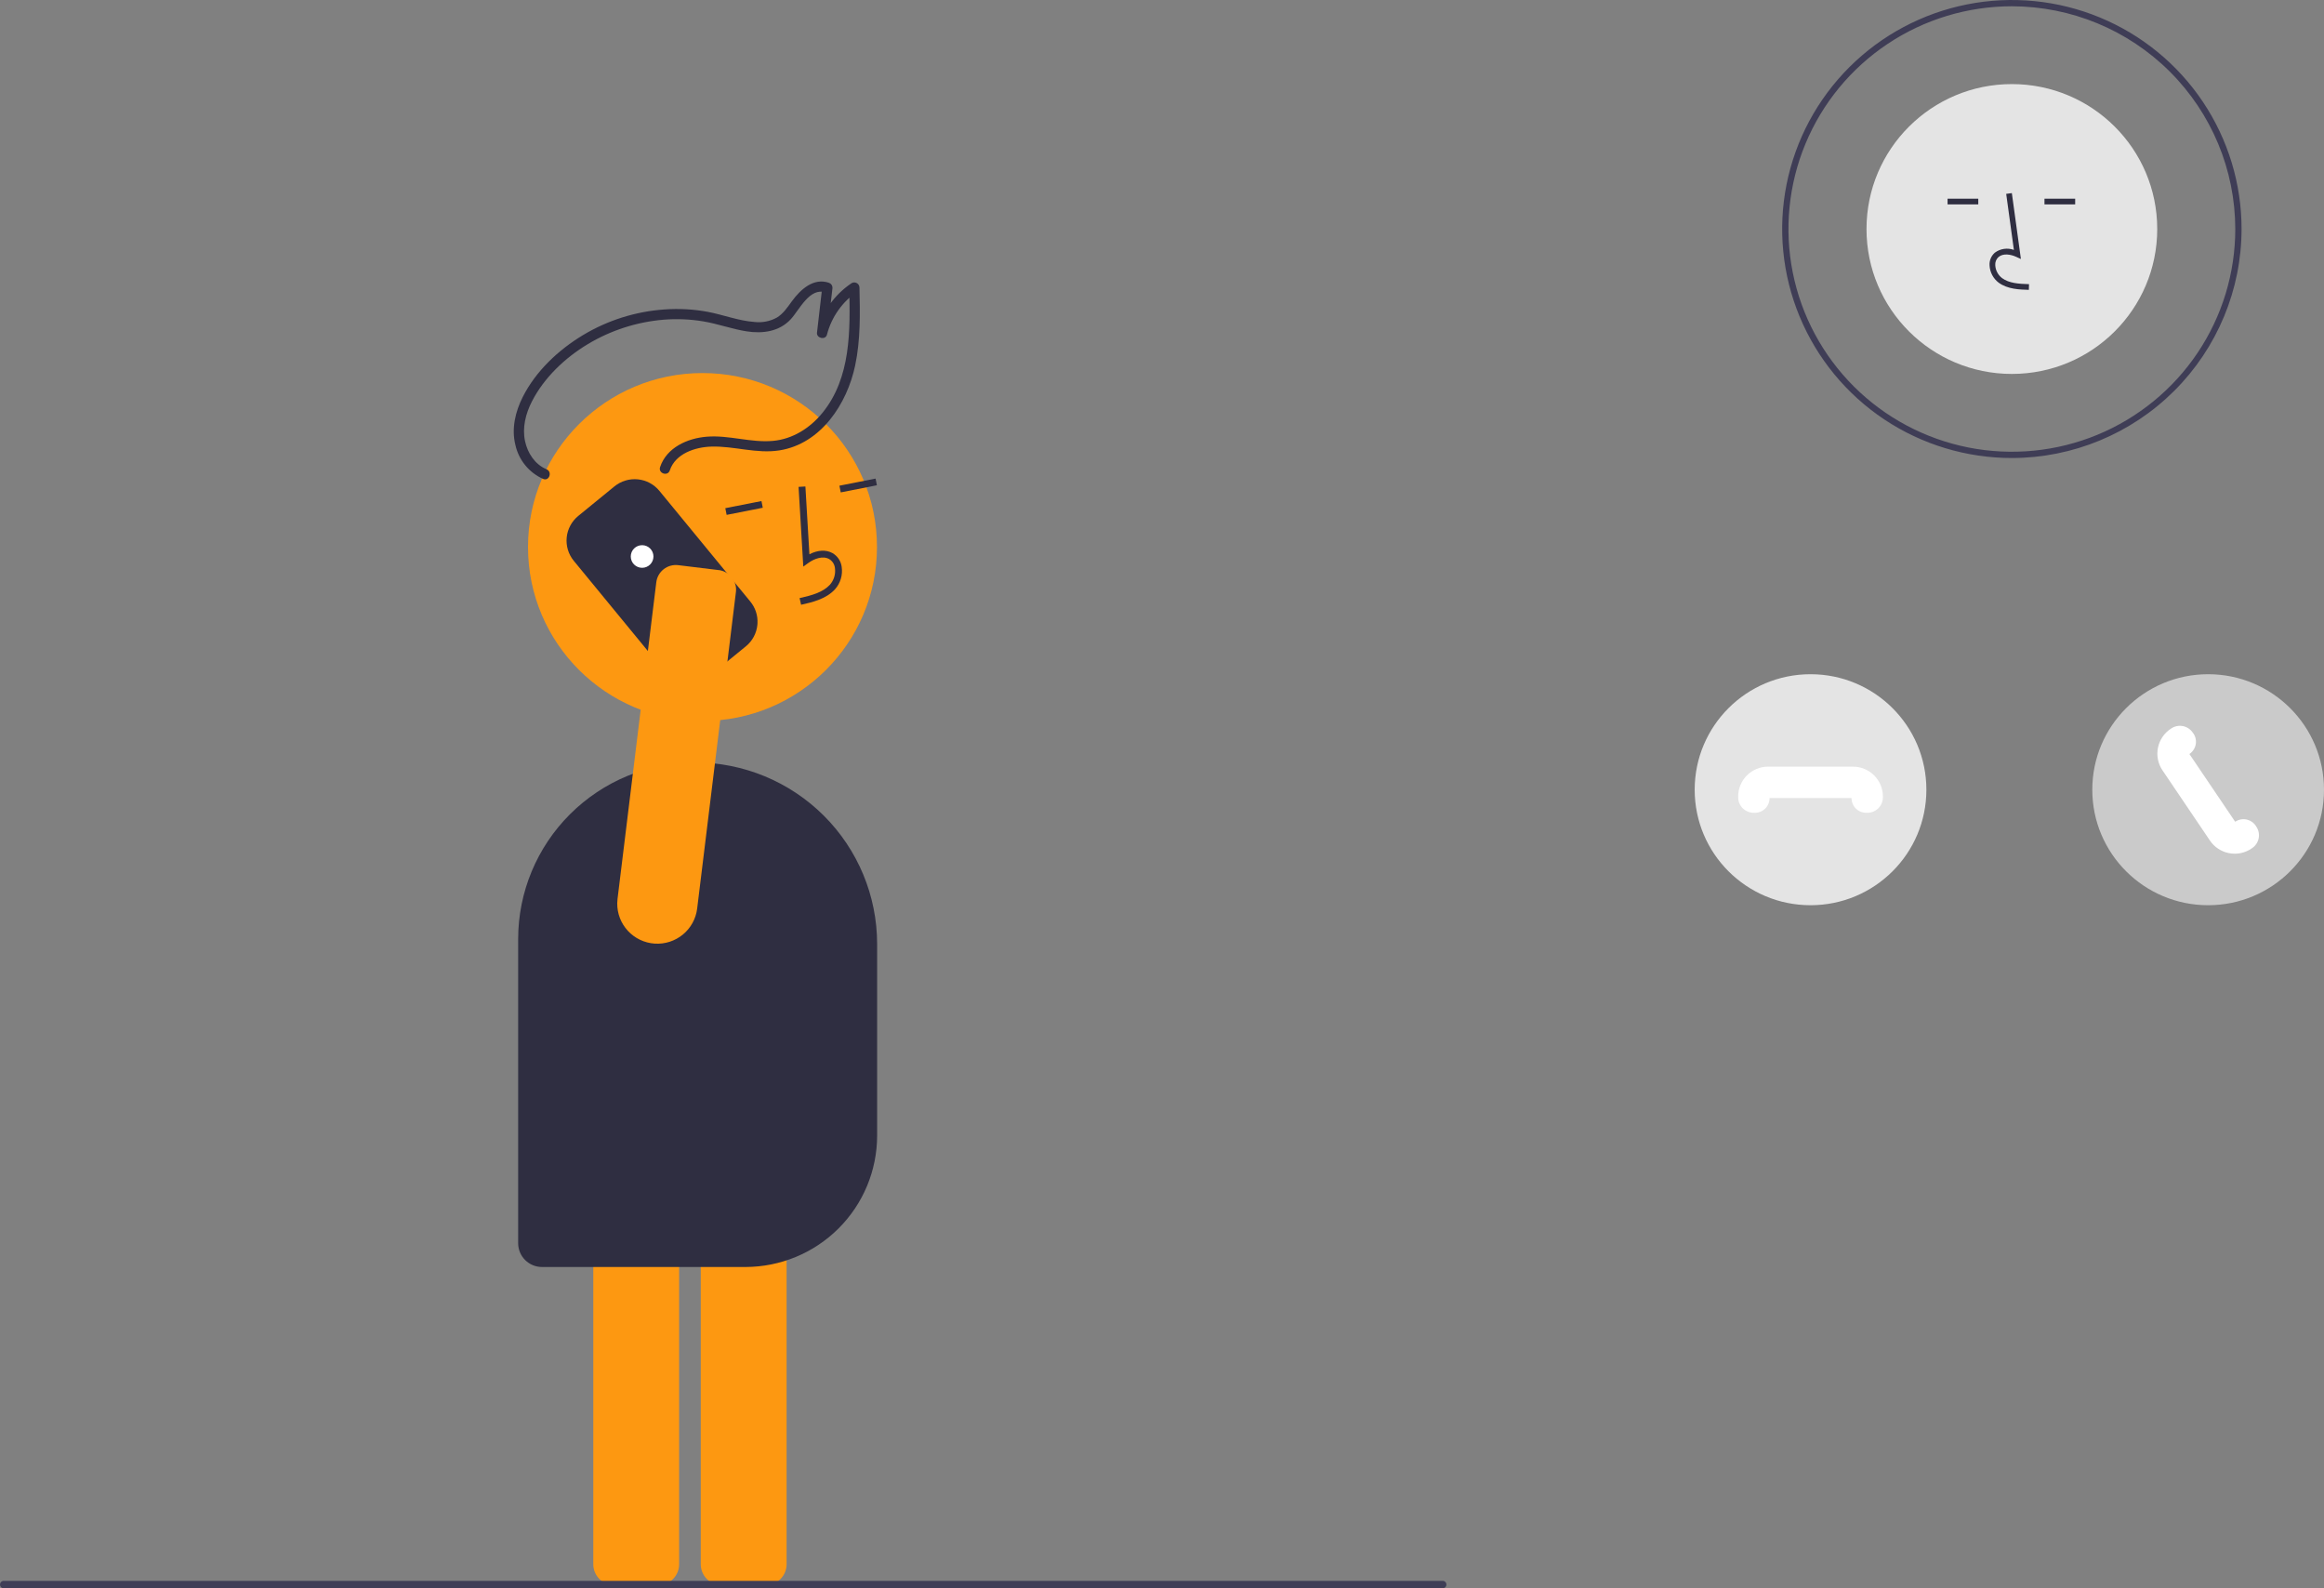 <svg width="300" height="205" viewBox="0 0 300 205" fill="none" xmlns="http://www.w3.org/2000/svg">
<rect x="0" y="0" width="300" height="205" fill="#808080" stroke="none"/>
<!-- <g clip-path="url(#clip0)"> -->
<path d="M98.829 204.601H93.171C92.452 204.6 91.763 204.315 91.254 203.808C90.746 203.301 90.46 202.614 90.459 201.897V154.894C90.46 154.177 90.746 153.49 91.254 152.983C91.763 152.476 92.452 152.191 93.171 152.19H98.829C99.548 152.191 100.237 152.476 100.746 152.983C101.254 153.49 101.54 154.177 101.541 154.894V201.897C101.54 202.614 101.254 203.301 100.746 203.808C100.237 204.315 99.548 204.6 98.829 204.601V204.601Z" fill="#FD9811"/>
<path d="M84.956 204.601H79.299C78.579 204.6 77.89 204.315 77.382 203.808C76.873 203.301 76.587 202.614 76.586 201.897V154.894C76.587 154.177 76.873 153.49 77.382 152.983C77.89 152.476 78.579 152.191 79.299 152.19H84.956C85.675 152.191 86.365 152.476 86.873 152.983C87.382 153.49 87.668 154.177 87.668 154.894V201.897C87.668 202.614 87.382 203.301 86.873 203.808C86.365 204.315 85.675 204.6 84.956 204.601V204.601Z" fill="#FD9811"/>
<path d="M90.683 93.057C103.124 93.057 113.208 83.004 113.208 70.603C113.208 58.203 103.124 48.15 90.683 48.15C78.243 48.15 68.159 58.203 68.159 70.603C68.159 83.004 78.243 93.057 90.683 93.057Z" fill="#FD9811"/>
<path d="M103.412 78.056C104.837 77.734 106.61 77.334 107.785 76.063C108.133 75.673 108.39 75.211 108.54 74.711C108.69 74.211 108.728 73.684 108.652 73.167C108.605 72.799 108.473 72.446 108.266 72.137C108.06 71.828 107.784 71.571 107.461 71.385C106.624 70.922 105.549 70.987 104.485 71.54L103.967 62.789L103.085 62.841L103.695 73.128L104.347 72.659C105.103 72.115 106.205 71.697 107.033 72.155C107.238 72.277 107.412 72.444 107.541 72.644C107.671 72.844 107.753 73.071 107.78 73.307C107.834 73.692 107.805 74.084 107.694 74.457C107.583 74.829 107.392 75.174 107.136 75.466C106.221 76.455 104.82 76.835 103.217 77.197L103.412 78.056Z" fill="#2F2E41"/>
<path d="M113.026 61.769L108.358 62.688L108.529 63.552L113.197 62.633L113.026 61.769Z" fill="#2F2E41"/>
<path d="M98.295 64.671L93.627 65.59L93.799 66.454L98.466 65.534L98.295 64.671Z" fill="#2F2E41"/>
<path d="M96.224 163.528H69.962C69.147 163.528 68.366 163.204 67.79 162.63C67.213 162.056 66.889 161.277 66.888 160.464V121.18C66.895 115.141 69.305 109.352 73.588 105.083C77.871 100.813 83.679 98.411 89.736 98.404C95.964 98.411 101.935 100.881 106.339 105.271C110.743 109.661 113.22 115.613 113.227 121.821V146.579C113.222 151.073 111.429 155.381 108.241 158.558C105.054 161.736 100.732 163.523 96.224 163.528V163.528Z" fill="#2F2E41"/>
<path d="M86.461 60.718C87.188 58.545 89.714 57.707 91.815 57.642C94.768 57.55 97.652 58.596 100.614 58.129C105.989 57.281 109.344 52.118 110.39 47.175C111.087 43.878 111.025 40.498 110.947 37.148C110.952 37.019 110.919 36.891 110.853 36.78C110.786 36.669 110.689 36.579 110.573 36.522C110.457 36.464 110.327 36.441 110.198 36.456C110.069 36.471 109.947 36.522 109.847 36.604C107.698 38.066 106.154 40.254 105.499 42.763L106.785 43.029L107.462 37.177C107.471 37.032 107.433 36.888 107.353 36.767C107.273 36.645 107.156 36.553 107.019 36.504C105.003 35.804 103.322 37.384 102.225 38.878C101.657 39.652 101.112 40.495 100.268 40.999C99.388 41.477 98.382 41.671 97.388 41.555C95.334 41.407 93.387 40.634 91.375 40.251C89.527 39.908 87.643 39.803 85.769 39.94C82.059 40.2 78.464 41.33 75.277 43.24C72.093 45.152 69.179 47.885 67.489 51.221C66.525 53.126 66.001 55.319 66.531 57.431C66.743 58.39 67.177 59.286 67.8 60.048C68.422 60.809 69.215 61.415 70.114 61.816C70.903 62.145 71.332 60.895 70.549 60.568C69.056 59.945 68.109 58.485 67.778 56.948C67.399 55.19 67.863 53.372 68.671 51.798C70.243 48.734 72.936 46.185 75.87 44.421C78.857 42.627 82.22 41.546 85.696 41.26C87.396 41.125 89.106 41.2 90.788 41.481C92.675 41.795 94.48 42.468 96.371 42.765C98.447 43.091 100.6 42.804 102.086 41.195C103.178 40.011 104.528 37.038 106.584 37.752L106.14 37.08L105.464 42.931C105.379 43.663 106.561 43.928 106.751 43.196C107.341 40.906 108.755 38.912 110.725 37.594L109.625 37.05C109.756 42.605 109.873 48.745 106.158 53.297C104.565 55.249 102.322 56.678 99.774 56.905C96.903 57.162 94.085 56.126 91.21 56.365C88.725 56.572 86.05 57.77 85.209 60.285C84.938 61.093 86.191 61.525 86.461 60.718V60.718Z" fill="#2F2E41"/>
<path d="M97.782 80.459C97.779 80.522 97.774 80.586 97.768 80.65C97.716 81.187 97.557 81.709 97.301 82.185C97.045 82.661 96.697 83.082 96.277 83.423L91.603 87.239C90.756 87.928 89.67 88.255 88.582 88.147C87.493 88.039 86.493 87.505 85.799 86.662L74.064 72.379C73.373 71.535 73.046 70.452 73.154 69.367C73.262 68.283 73.798 67.285 74.643 66.593L79.316 62.778C79.735 62.436 80.218 62.18 80.736 62.023C81.254 61.867 81.799 61.815 82.338 61.868C82.876 61.921 83.399 62.08 83.877 62.335C84.354 62.59 84.776 62.937 85.119 63.354L96.854 77.638C97.507 78.429 97.839 79.436 97.782 80.459V80.459Z" fill="#2F2E41"/>
<path d="M82.889 73.285C83.698 73.285 84.353 72.631 84.353 71.825C84.353 71.019 83.698 70.365 82.889 70.365C82.08 70.365 81.424 71.019 81.424 71.825C81.424 72.631 82.08 73.285 82.889 73.285Z" fill="white"/>
<path d="M93.002 73.608L93.001 73.617C93.623 73.749 94.173 74.108 94.543 74.624C94.912 75.139 95.075 75.774 94.999 76.403L89.995 117.266C89.834 118.577 89.176 119.776 88.155 120.618C87.134 121.459 85.829 121.879 84.507 121.79C83.185 121.701 81.948 121.11 81.05 120.14C80.151 119.169 79.66 117.893 79.678 116.572C79.681 116.386 79.693 116.2 79.716 116.015L84.719 75.153C84.801 74.486 85.145 73.878 85.676 73.464C86.207 73.05 86.882 72.863 87.551 72.944L93.002 73.608Z" fill="#FD9811"/>
<path d="M259.708 48.263C270.071 48.263 278.472 39.889 278.472 29.558C278.472 19.227 270.071 10.853 259.708 10.853C249.344 10.853 240.943 19.227 240.943 29.558C240.943 39.889 249.344 48.263 259.708 48.263Z" fill="#E4E4E4"/>
<path d="M261.901 37.41C260.685 37.376 259.171 37.334 258.005 36.485C257.658 36.222 257.372 35.886 257.169 35.501C256.966 35.117 256.849 34.692 256.828 34.258C256.807 33.949 256.857 33.64 256.976 33.354C257.095 33.068 257.278 32.813 257.512 32.61C257.86 32.351 258.266 32.184 258.696 32.122C259.125 32.06 259.563 32.107 259.969 32.257L258.976 25.022L259.705 24.923L260.873 33.428L260.264 33.15C259.558 32.827 258.589 32.663 257.987 33.17C257.839 33.303 257.724 33.467 257.651 33.651C257.577 33.836 257.547 34.034 257.563 34.232C257.581 34.555 257.668 34.871 257.82 35.157C257.971 35.444 258.182 35.695 258.439 35.893C259.347 36.553 260.553 36.639 261.922 36.677L261.901 37.41Z" fill="#2F2E41"/>
<path d="M255.371 25.646H251.407V26.38H255.371V25.646Z" fill="#2F2E41"/>
<path d="M267.88 25.646H263.917V26.38H267.88V25.646Z" fill="#2F2E41"/>
<path d="M259.708 59.116C253.843 59.116 248.11 57.382 243.234 54.134C238.358 50.886 234.557 46.27 232.313 40.869C230.069 35.468 229.482 29.525 230.626 23.791C231.77 18.058 234.594 12.791 238.741 8.657C242.888 4.524 248.171 1.708 253.923 0.568C259.675 -0.573 265.637 0.013 271.055 2.25C276.473 4.487 281.104 8.276 284.362 13.136C287.62 17.997 289.359 23.712 289.359 29.558C289.35 37.394 286.224 44.907 280.665 50.449C275.106 55.99 267.569 59.107 259.708 59.116V59.116ZM259.708 0.81C254.004 0.81 248.428 2.496 243.685 5.655C238.943 8.814 235.246 13.303 233.064 18.556C230.881 23.809 230.31 29.59 231.423 35.166C232.535 40.743 235.282 45.865 239.315 49.886C243.349 53.906 248.487 56.644 254.081 57.754C259.676 58.863 265.474 58.294 270.744 56.118C276.014 53.942 280.518 50.257 283.687 45.529C286.855 40.802 288.547 35.244 288.547 29.558C288.538 21.936 285.497 14.629 280.091 9.239C274.684 3.85 267.354 0.818 259.708 0.81V0.81Z" fill="#3F3D56"/>
<path d="M233.718 116.835C241.977 116.835 248.673 110.161 248.673 101.928C248.673 93.694 241.977 87.02 233.718 87.02C225.458 87.02 218.763 93.694 218.763 101.928C218.763 110.161 225.458 116.835 233.718 116.835Z" fill="#E4E4E4"/>
<path d="M285.045 116.835C293.304 116.835 300 110.161 300 101.928C300 93.694 293.304 87.02 285.045 87.02C276.786 87.02 270.09 93.694 270.09 101.928C270.09 110.161 276.786 116.835 285.045 116.835Z" fill="#CACACA"/>
<path d="M240.982 104.905C240.483 104.925 239.996 104.748 239.627 104.413C239.258 104.077 239.037 103.61 239.011 103.112C239.008 103.075 239.005 103.037 239.003 103H228.432C228.43 103.037 228.428 103.075 228.425 103.112C228.412 103.366 228.348 103.615 228.236 103.844C228.125 104.072 227.968 104.276 227.776 104.443C227.584 104.611 227.36 104.737 227.118 104.816C226.875 104.895 226.619 104.925 226.365 104.903C226.101 104.901 225.839 104.847 225.596 104.744C225.353 104.64 225.132 104.49 224.947 104.302C224.762 104.113 224.616 103.89 224.518 103.646C224.42 103.401 224.372 103.139 224.376 102.875V102.797C224.377 101.777 224.784 100.8 225.507 100.078C226.23 99.357 227.211 98.952 228.234 98.951H239.201C240.224 98.952 241.205 99.357 241.929 100.078C242.652 100.8 243.059 101.777 243.06 102.797V102.875C243.064 103.139 243.015 103.401 242.917 103.646C242.819 103.89 242.673 104.113 242.488 104.302C242.304 104.49 242.083 104.64 241.84 104.744C241.596 104.847 241.335 104.901 241.07 104.903C241.041 104.904 241.012 104.905 240.982 104.905Z" fill="white"/>
<path d="M288.482 110.185C288.232 110.185 287.982 110.16 287.736 110.113C287.238 110.017 286.764 109.824 286.341 109.545C285.919 109.266 285.556 108.906 285.274 108.486L279.146 99.419C278.576 98.573 278.365 97.535 278.561 96.534C278.757 95.533 279.343 94.651 280.191 94.08L280.256 94.036C280.473 93.886 280.718 93.78 280.977 93.724C281.235 93.669 281.502 93.665 281.762 93.712C282.022 93.76 282.27 93.858 282.492 94.002C282.714 94.145 282.905 94.331 283.054 94.549C283.214 94.747 283.331 94.975 283.401 95.219C283.47 95.464 283.49 95.719 283.458 95.971C283.426 96.223 283.344 96.466 283.217 96.686C283.089 96.906 282.919 97.098 282.715 97.251C282.686 97.275 282.656 97.298 282.626 97.321L288.532 106.06C288.565 106.041 288.597 106.022 288.63 106.004C288.849 105.873 289.092 105.788 289.344 105.753C289.596 105.718 289.853 105.733 290.099 105.799C290.345 105.864 290.576 105.978 290.777 106.134C290.978 106.29 291.146 106.484 291.27 106.706C291.417 106.926 291.518 107.172 291.568 107.431C291.618 107.69 291.616 107.956 291.563 108.214C291.509 108.472 291.405 108.717 291.256 108.935C291.108 109.153 290.917 109.339 290.695 109.484L290.63 109.527C289.996 109.956 289.248 110.185 288.482 110.185V110.185Z" fill="white"/>
<path d="M186.23 205H0.484C0.356 205 0.233 204.949 0.143 204.858C0.052 204.768 0.002 204.646 0.002 204.518C0.002 204.39 0.052 204.268 0.143 204.177C0.233 204.087 0.356 204.036 0.484 204.036H186.23C186.358 204.036 186.481 204.087 186.571 204.177C186.662 204.268 186.713 204.39 186.713 204.518C186.713 204.646 186.662 204.768 186.571 204.858C186.481 204.949 186.358 205 186.23 205V205Z" fill="#3F3D56"/>
<!-- </g> -->
<defs>
<clipPath id="clip0">
<rect width="300" height="205" fill="white"/>
</clipPath>
</defs>
</svg>
